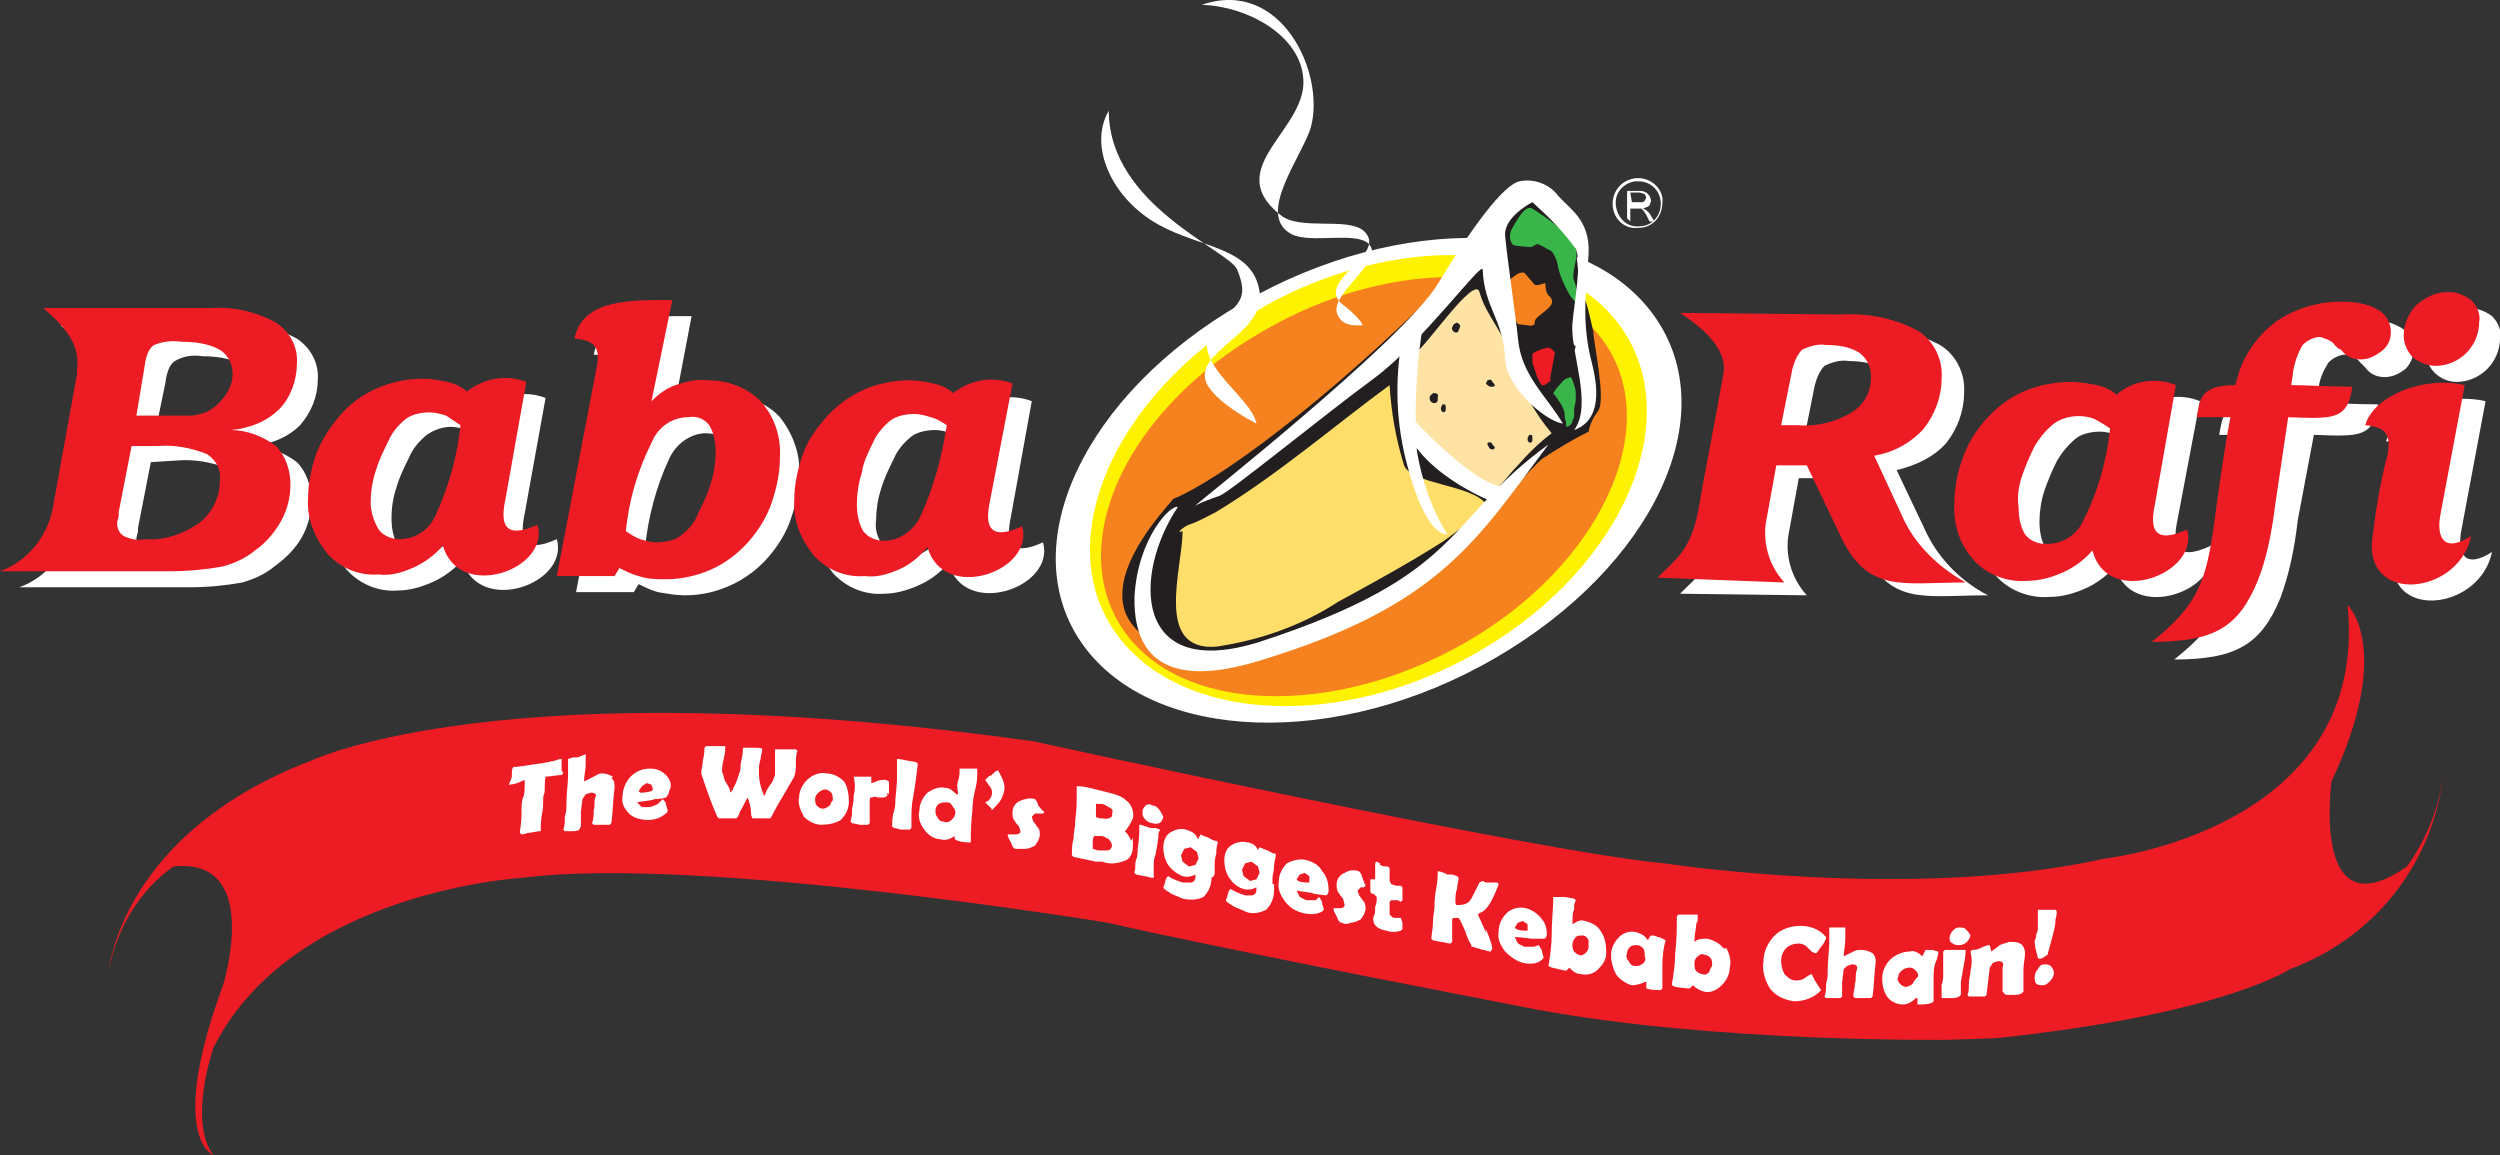 <?xml version="1.0" encoding="utf-8"?>
<!-- Generator: Adobe Illustrator 24.3.0, SVG Export Plug-In . SVG Version: 6.00 Build 0)  -->
<svg version="1.1" id="Layer_1" xmlns="http://www.w3.org/2000/svg" xmlns:xlink="http://www.w3.org/1999/xlink" x="0px" y="0px"
	 viewBox="0 0 155.8 72" style="enable-background:new 0 0 155.8 72;" xml:space="preserve">
<rect x="0" y="0" width="155.8" height="72" fill="#333333" stroke="none"/>
<style type="text/css">
	.st0{fill-rule:evenodd;clip-rule:evenodd;fill:#FFFFFF;}
	.st1{fill-rule:evenodd;clip-rule:evenodd;fill:#ED1C24;}
	.st2{fill:#ED1C24;}
	.st3{fill:#FFFFFF;}
	.st4{fill-rule:evenodd;clip-rule:evenodd;fill:#FFF200;}
	.st5{fill-rule:evenodd;clip-rule:evenodd;fill:#F5821F;}
	.st6{fill-rule:evenodd;clip-rule:evenodd;fill:#231F20;}
	.st7{fill-rule:evenodd;clip-rule:evenodd;fill:#FFDF69;}
	.st8{fill-rule:evenodd;clip-rule:evenodd;fill:#39B54A;}
	.st9{fill-rule:evenodd;clip-rule:evenodd;fill:#FFE3A5;}
</style>
<path class="st0" d="M4,20.2l10.4,0c1.4-0.1,2.8,0.2,4.1,0.9c0.9,0.6,1.4,1.6,1.3,2.6c0,1-0.4,2-1.1,2.8c-0.8,0.8-1.9,1.2-3,1.3
	c1,0,2,0.4,2.8,1c0.6,0.6,0.9,1.5,0.9,2.4c0,0.8-0.2,1.6-0.6,2.3c-0.4,0.7-1,1.3-1.7,1.8c-0.6,0.5-1.3,0.8-2,1
	c-1.1,0.2-2.2,0.3-3.3,0.3h-0.2H1.2c1.7-0.6,3-2.2,3.3-4l1.5-8.3V24c0.1-1.5-0.8-2.6-2.2-3.7 M9.4,28.8l-0.8,4.1v0.2
	c0,0.1-0.1,0.3-0.1,0.5c0,0.3,0.1,0.6,0.4,0.7c0.4,0.2,0.9,0.3,1.3,0.2c1.2,0.1,2.4-0.3,3.4-1C14.5,33,15,32,15,30.9
	c0.1-0.7-0.2-1.3-0.8-1.7c-1-0.4-2.1-0.6-3.2-0.5L9.4,28.8z M9.7,26.8h1.6c0.8,0,1.4,0,1.8,0c0.3,0,0.6-0.1,0.9-0.2
	c0.5-0.2,0.9-0.6,1.2-1c0.3-0.4,0.5-0.9,0.5-1.4c0.1-0.6-0.2-1.1-0.7-1.5c-0.7-0.4-1.6-0.5-2.4-0.5c-0.6-0.1-1.2,0-1.7,0.3
	c-0.3,0.2-0.5,0.6-0.6,1.4L9.7,26.8z"/>
<path class="st0" d="M40.2,34.1c0.3,0.2,0.6,0.4,0.9,0.5c0.3,0.1,0.7,0.2,1,0.2c0.5,0,1.1-0.1,1.5-0.4c0.5-0.4,0.8-0.8,1.1-1.4
	c0.3-0.6,0.6-1.2,0.8-1.9c0.2-0.6,0.3-1.3,0.3-1.9c0-0.6-0.1-1.2-0.4-1.7C45,27.2,44.5,27,44,27c-1,0-1.9,0.7-2.3,1.6
	C40.9,30.3,40.4,32.2,40.2,34.1 M38.4,23.8c0.2-1.1-0.1-1.6-1.4-1.7c0.5-2.5,3.6-2.4,6.1-2.4L41.9,26c0.4-0.4,0.9-0.8,1.5-1
	c0.6-0.2,1.3-0.4,2-0.3c1.2,0,2.4,0.4,3.2,1.3c0.8,1,1.3,2.3,1.2,3.6c0,0.9-0.2,1.8-0.5,2.7c-0.3,0.9-0.8,1.7-1.4,2.4
	c-1.3,1.5-3.2,2.4-5.2,2.4c-0.6,0-1.1-0.1-1.7-0.2c-0.4-0.1-0.8-0.3-1.2-0.5l-0.3,0.5h-3.6L38.4,23.8z"/>
<path class="st0" d="M32.7,32c-0.3,1.4-0.2,2.6,2,1.6c0.8,2.8-4.9,4.8-5.9,1.3c-0.5,0.6-1.2,1.1-1.9,1.4c-0.7,0.3-1.4,0.5-2.1,0.5
	c-1.2,0.1-2.4-0.4-3.2-1.3c-0.8-1-1.3-2.2-1.2-3.5c0-0.9,0.2-1.8,0.5-2.7c0.3-0.9,0.8-1.6,1.4-2.3c1.3-1.6,3.3-2.4,5.3-2.4
	c0.5,0,1,0.1,1.5,0.2c0.4,0.1,0.9,0.3,1.2,0.6c1-0.8,2.4-1.1,3.7-0.6L32.7,32 M30,27.4c-0.3-0.2-0.6-0.4-0.9-0.6
	c-0.3-0.1-0.7-0.2-1-0.2c-0.5,0-1.1,0.2-1.5,0.5c-0.5,0.4-0.9,0.9-1.1,1.4c-0.3,0.6-0.6,1.2-0.8,1.9c-0.2,0.6-0.3,1.2-0.3,1.9
	c0,0.6,0.1,1.2,0.4,1.7c0.3,0.4,0.8,0.6,1.3,0.6c1,0,1.9-0.7,2.3-1.6C29.3,31.1,29.8,29.3,30,27.4"/>
<path class="st0" d="M63,32.2c-0.3,1.4-0.2,2.6,2,1.6c0.8,2.8-4.9,4.8-5.9,1.3c-0.5,0.6-1.2,1.1-1.9,1.4c-0.7,0.3-1.4,0.5-2.1,0.5
	c-1.2,0.1-2.4-0.4-3.2-1.3c-0.8-1-1.3-2.2-1.2-3.5c0-0.9,0.2-1.8,0.5-2.7c0.3-0.9,0.8-1.6,1.4-2.3c0.7-0.8,1.5-1.4,2.4-1.8
	c0.9-0.4,1.9-0.6,2.9-0.6c0.5,0,1,0.1,1.5,0.2c0.4,0.1,0.9,0.3,1.2,0.6c1-0.8,2.4-1.1,3.7-0.6L63,32.2 M60.3,27.5
	c-0.3-0.2-0.6-0.4-1-0.5c-0.3-0.1-0.7-0.2-1-0.2c-0.5,0-1.1,0.1-1.5,0.4c-0.5,0.4-0.9,0.9-1.1,1.4c-0.3,0.6-0.6,1.2-0.8,1.9
	c-0.2,0.6-0.3,1.3-0.3,1.9c-0.1,0.6,0.1,1.2,0.5,1.7c0.3,0.4,0.8,0.6,1.3,0.6c1.1,0,2-0.7,2.4-1.7C59.5,31.2,60,29.4,60.3,27.5"/>
<path class="st0" d="M112.4,27.5L112.4,27.5c0.5,0,0.9,0,1.1,0c1.1,0.1,2.3-0.2,3.3-0.8c0.8-0.5,1.2-1.3,1.2-2.2
	c0-0.6-0.2-1.2-0.7-1.5c-0.6-0.4-1.4-0.5-2.1-0.5c-0.5-0.1-1.1,0.1-1.5,0.3c-0.3,0.3-0.5,0.8-0.6,1.2L112.4,27.5 M104.7,37
	c1.2-1.2,2-1.7,2.5-4c0.5-2.9,1.1-5.8,1.6-8.7c0.2-1.5-1.3-2.9-2.7-3.8l10,0c1.6-0.1,3.3,0.2,4.8,1c1,0.6,1.6,1.8,1.5,3
	c0,1.1-0.4,2.2-1.1,3.1c-0.8,0.9-1.9,1.4-3.1,1.7l1.9,4c0.8,1.6,2.2,3,3.8,3.8c-4,0-6.1,0.7-7.8-2.9l-2-4.4h-2l-0.6,3.3
	c-0.3,1.4,0.1,2.9,1.1,4L104.7,37z"/>
<path class="st0" d="M135.7,32.4c-0.3,1.4-0.2,2.7,2.1,1.6c0.8,2.8-5,4.9-6,1.3c-0.5,0.6-1.2,1.1-1.9,1.4c-0.7,0.3-1.4,0.5-2.2,0.5
	c-1.2,0.1-2.5-0.4-3.3-1.3c-0.9-1-1.3-2.3-1.2-3.6c0-1.9,0.7-3.7,2-5.1c0.7-0.8,1.5-1.4,2.4-1.8c1.4-0.6,3-0.8,4.6-0.4
	c0.4,0.1,0.9,0.3,1.2,0.6c1-0.9,2.5-1.1,3.7-0.6L135.7,32.4 M132.9,27.7c-0.3-0.2-0.6-0.4-1-0.6c-0.3-0.1-0.7-0.2-1-0.2
	c-0.5,0-1.1,0.1-1.5,0.4c-0.5,0.4-0.9,0.9-1.2,1.4c-0.3,0.6-0.6,1.3-0.8,1.9c-0.2,0.6-0.3,1.3-0.3,1.9c0,0.6,0.1,1.2,0.4,1.7
	c0.3,0.4,0.8,0.6,1.3,0.6c1,0,2-0.7,2.4-1.6C132.1,31.5,132.6,29.6,132.9,27.7"/>
<path class="st0" d="M143.2,32.4c-0.2,1.7-0.5,3.3-1.1,4.9c-1.2,2.9-2.8,3.8-6.6,3.8c2.9-2.3,3.4-3.8,3.9-7.5c0.3-2.2,0.6-4.3,1-6.5
	h-2.1c0.2-1.1,0.2-2,2.4-2c0.1-0.2,0.2-0.5,0.2-0.7c0.4-1.3,1.3-2.5,2.4-3.3c1.2-0.8,2.6-1.2,4-1.2c0.8,0,1.6,0.1,2.3,0.5
	c0.5,0.3,0.8,0.8,0.8,1.4c0,0.5-0.2,0.9-0.5,1.2c-0.4,0.3-0.8,0.5-1.3,0.5c-0.5,0-0.9-0.2-1.2-0.6l-0.1-0.1l-0.2-0.2
	c-0.2-0.3-0.6-0.4-0.9-0.5c-0.4,0-0.8,0.2-1.1,0.5c-0.3,0.5-0.6,1.1-0.6,1.7c0,0.3-0.1,0.5-0.1,0.8c0.8,0,2.4,0.1,3.8,0.1
	c-0.3,2.1-1.2,2-4,1.9L143.2,32.4"/>
<path class="st0" d="M153.9,19.2c0.5,0,1,0.2,1.4,0.5c0.4,0.4,0.6,0.9,0.5,1.4c0,0.7-0.3,1.4-0.8,1.9c-0.5,0.5-1.2,0.8-1.9,0.8
	c-1,0-1.9-0.8-1.9-1.8c0,0,0-0.1,0-0.1c0-0.7,0.3-1.4,0.8-1.9C152.5,19.5,153.2,19.1,153.9,19.2 M153.4,33c-0.3,1.5,0.2,2.5,1.9,1.4
	c-0.7,3.5-6.2,4.3-6.2,0.6c0.2-1.9,0.5-3.8,1-5.7c0.2-1.2-0.1-1.7-1.4-1.8c0.6-1.8,3.5-3.1,6.2-2.5L153.4,33z"/>
<path class="st1" d="M2.7,19.2l10.4,0c1.4-0.1,2.8,0.2,4.1,0.9c0.9,0.6,1.4,1.6,1.3,2.6c0,1-0.4,2.1-1.1,2.8c-0.8,0.8-1.9,1.2-3,1.3
	c1,0,2,0.4,2.8,1c0.6,0.6,0.9,1.5,0.9,2.4c0,0.8-0.2,1.6-0.6,2.3c-0.4,0.7-0.9,1.3-1.6,1.8c-0.6,0.5-1.3,0.8-2,1
	c-1.1,0.2-2.2,0.3-3.3,0.3h-0.2L0,35.6c1.7-0.6,3-2.2,3.3-4l1.5-8.3V23C5,21.5,4.1,20.4,2.7,19.2 M8.2,27.8l-0.8,4.1v0.2
	c0,0.2-0.1,0.3-0.1,0.5c0,0.3,0.1,0.6,0.4,0.8c0.4,0.2,0.9,0.3,1.3,0.2c1.2,0.1,2.4-0.3,3.4-1c0.8-0.6,1.3-1.6,1.3-2.6
	c0.1-0.7-0.2-1.3-0.8-1.7c-1-0.4-2.1-0.6-3.1-0.5L8.2,27.8z M8.5,25.9h1.6c0.8,0,1.4,0,1.8,0c0.3,0,0.6-0.1,0.9-0.2
	c0.5-0.2,0.9-0.6,1.2-1c0.3-0.4,0.5-0.9,0.5-1.4c0-0.6-0.3-1.2-0.8-1.5c-0.7-0.4-1.6-0.5-2.4-0.5c-0.6-0.1-1.2,0-1.7,0.2
	c-0.3,0.2-0.5,0.6-0.6,1.4L8.5,25.9z"/>
<path class="st1" d="M39,33.1c0.3,0.2,0.6,0.4,0.9,0.5c0.3,0.1,0.7,0.2,1,0.2c0.5,0,1.1-0.1,1.5-0.4c0.5-0.4,0.9-0.8,1.1-1.4
	c0.3-0.6,0.6-1.2,0.8-1.9c0.2-0.6,0.3-1.3,0.3-1.9c0-0.6-0.1-1.2-0.4-1.7c-0.3-0.4-0.8-0.6-1.3-0.5c-1,0-1.9,0.6-2.3,1.6
	C39.7,29.4,39.2,31.2,39,33.1 M37.2,22.8c0.2-1.1-0.1-1.6-1.4-1.7c0.5-2.5,3.6-2.4,6.1-2.4L40.6,25c0.4-0.4,0.9-0.8,1.5-1
	c0.6-0.2,1.3-0.4,2-0.3c1.2,0,2.4,0.4,3.3,1.3c0.9,1,1.3,2.3,1.2,3.6c0,0.9-0.2,1.8-0.5,2.7c-0.3,0.9-0.8,1.7-1.4,2.4
	c-0.7,0.8-1.5,1.4-2.4,1.8c-0.9,0.4-1.9,0.6-2.8,0.6c-0.6,0-1.1,0-1.7-0.2c-0.4-0.1-0.8-0.3-1.2-0.5l-0.3,0.5h-3.6L37.2,22.8z"/>
<path class="st1" d="M31.5,31.1c-0.3,1.4-0.2,2.6,2,1.6c0.8,2.8-4.9,4.8-5.9,1.3c-0.5,0.6-1.2,1.1-1.9,1.4c-0.7,0.3-1.4,0.5-2.1,0.4
	c-1.2,0.1-2.4-0.4-3.2-1.3c-0.8-1-1.3-2.2-1.2-3.5c0-0.9,0.2-1.8,0.5-2.7c0.3-0.8,0.8-1.6,1.4-2.3c1.3-1.6,3.3-2.4,5.3-2.4
	c0.5,0,1,0.1,1.5,0.2c0.4,0.1,0.9,0.3,1.2,0.6c1-0.8,2.4-1.1,3.7-0.6L31.5,31.1 M28.7,26.5c-0.3-0.2-0.6-0.4-0.9-0.6
	c-0.3-0.1-0.7-0.2-1-0.2c-0.5,0-1.1,0.1-1.5,0.4c-0.5,0.4-0.9,0.9-1.1,1.4c-0.3,0.6-0.6,1.2-0.8,1.9c-0.2,0.6-0.3,1.3-0.3,1.9
	c0,0.6,0.2,1.2,0.5,1.7c0.3,0.4,0.8,0.6,1.3,0.6c1,0,1.9-0.6,2.3-1.6C28,30.2,28.5,28.4,28.7,26.5"/>
<path class="st1" d="M61.7,31.2c-0.3,1.4-0.2,2.6,2,1.6c0.8,2.8-4.9,4.8-5.9,1.3c-0.5,0.6-1.1,1.1-1.8,1.4c-0.7,0.3-1.4,0.5-2.1,0.4
	c-1.2,0.1-2.4-0.4-3.2-1.3c-0.8-1-1.3-2.2-1.2-3.5c0-0.9,0.2-1.8,0.5-2.7c0.3-0.9,0.8-1.6,1.4-2.3c0.7-0.8,1.5-1.4,2.4-1.8
	c0.9-0.4,1.9-0.6,2.9-0.6c0.5,0,1,0.1,1.5,0.2c0.4,0.1,0.9,0.3,1.2,0.6c1-0.8,2.4-1.1,3.7-0.6L61.7,31.2 M59,26.5
	c-0.3-0.2-0.6-0.4-1-0.5c-0.3-0.1-0.7-0.2-1-0.2c-0.5,0-1.1,0.1-1.5,0.4c-0.5,0.4-0.9,0.9-1.1,1.4c-0.3,0.6-0.6,1.2-0.7,1.9
	c-0.2,0.6-0.3,1.3-0.3,1.9c0,0.6,0.1,1.2,0.4,1.7c0.3,0.4,0.8,0.6,1.3,0.6c1,0,1.9-0.7,2.3-1.6C58.2,30.3,58.7,28.5,59,26.5"/>
<path class="st1" d="M111,26.5L111,26.5c0.5,0,0.9,0,1.1,0c1.1,0.1,2.3-0.2,3.3-0.8c0.8-0.5,1.2-1.3,1.2-2.2c0-0.6-0.2-1.1-0.7-1.5
	c-0.6-0.4-1.4-0.5-2.1-0.5c-0.5-0.1-1.1,0.1-1.5,0.3c-0.3,0.3-0.5,0.8-0.6,1.2L111,26.5 M103.3,36c1.2-1.2,2-1.7,2.5-4
	c0.5-2.9,1.1-5.8,1.6-8.7c0.3-1.5-1.3-2.9-2.7-3.8l10,0.1c1.6-0.1,3.3,0.2,4.8,1c1,0.6,1.6,1.8,1.5,3c0,1.1-0.4,2.2-1.1,3.1
	c-0.8,0.9-1.9,1.5-3.1,1.7l1.9,4.1c0.8,1.6,2.2,2.9,3.8,3.8c-4,0-6.1,0.7-7.8-2.9l-2.1-4.4h-1.9l-0.6,3.3c-0.3,1.4,0.1,2.9,1.1,4
	L103.3,36z"/>
<path class="st1" d="M134.3,31.4c-0.3,1.4-0.2,2.6,2,1.6c0.8,2.8-5,4.9-5.9,1.3c-0.5,0.6-1.2,1.1-1.9,1.4c-0.7,0.3-1.4,0.5-2.2,0.5
	c-1.2,0.1-2.5-0.4-3.3-1.3c-0.9-1-1.3-2.3-1.2-3.6c0-0.9,0.2-1.9,0.5-2.7c0.3-0.9,0.8-1.7,1.4-2.4c0.7-0.8,1.5-1.4,2.4-1.8
	c0.9-0.4,2-0.6,3-0.6c0.5,0,1,0.1,1.6,0.2c0.4,0.1,0.9,0.3,1.2,0.6c1-0.9,2.5-1.1,3.7-0.6L134.3,31.4 M131.5,26.7
	c-0.3-0.2-0.6-0.4-1-0.6c-0.8-0.3-1.8-0.2-2.5,0.3c-0.5,0.4-0.9,0.9-1.2,1.4c-0.3,0.6-0.6,1.3-0.8,1.9c-0.2,0.6-0.3,1.3-0.2,1.9
	c0,0.6,0.1,1.2,0.4,1.7c0.3,0.4,0.8,0.6,1.3,0.6c1.1,0,2-0.6,2.4-1.6C130.8,30.5,131.3,28.6,131.5,26.7"/>
<path class="st1" d="M141.8,31.4c-0.2,1.6-0.5,3.3-1.1,4.8c-1.2,2.9-2.7,3.8-6.6,3.8c2.9-2.3,3.4-3.8,3.9-7.5c0.3-2.2,0.6-4.4,1-6.5
	h-2.1c0.2-1.1,0.2-2,2.4-2l0.2-0.7c0.4-1.3,1.3-2.5,2.4-3.3c1.2-0.8,2.6-1.2,4-1.2c0.8,0,1.6,0.1,2.3,0.5c0.5,0.3,0.8,0.8,0.8,1.4
	c0,0.5-0.2,0.9-0.6,1.2c-0.4,0.3-0.8,0.5-1.3,0.5c-0.5,0-0.9-0.2-1.2-0.6l-0.2-0.1l-0.2-0.2c-0.2-0.3-0.6-0.4-0.9-0.5
	c-0.4,0-0.8,0.2-1.1,0.5c-0.3,0.5-0.5,1.1-0.6,1.7c0,0.3-0.1,0.5-0.1,0.8c0.8,0,2.4,0.1,3.8,0.1c-0.3,2.1-1.2,2-4,1.9L141.8,31.4"/>
<path class="st1" d="M152.6,18.2c0.5,0,1,0.2,1.4,0.5c0.4,0.4,0.6,0.9,0.5,1.4c0,0.7-0.3,1.4-0.8,1.9c-0.5,0.5-1.2,0.8-1.9,0.8
	c-0.5,0-1-0.2-1.4-0.5c-0.4-0.4-0.6-0.9-0.6-1.4c0-0.7,0.3-1.4,0.8-1.9C151.2,18.5,151.8,18.2,152.6,18.2 M152.1,32
	c-0.3,1.5,0.2,2.5,1.9,1.4c-0.7,3.5-6.2,4.3-6.2,0.6c0.2-1.9,0.5-3.8,1-5.7c0.2-1.2-0.1-1.7-1.4-1.8c0.5-1.8,3.6-3.1,6.2-2.5
	L152.1,32z"/>
<path class="st2" d="M121.5,64.8c0,0-14.6,0.2-25.8-1.9c0,0-19.3-3.7-26.7-5.4c0,0-25.5-4.2-36.4-2.8c0,0-14.4,0.8-19.3,10.6
	c0,0-1.6,4.6,0,6.7c0,0-2.9-1.1,0.6-10.6c0,0,2.5-8-3.1-7.4c-2.1,1.5-3.5,3.8-4,6.4c0,0,0.8-8.5,12.6-13c0,0,12.1-5.8,45-1.2
	c0,0,31.5,6.9,39.3,7.6c0,0,15.5,2.4,27.5-0.3c0,0,16.5-1.8,15.1-15.8c0,0,2.9,2.7-1,11c0,0-1.3,9.5,4.7,5.3
	c1.3-1.8,2.1-3.9,2.3-6.1c-0.5,5.7-4.2,10.5-9.6,12.5c0,0-4.1,2.8-18.3,4.3L121.5,64.8"/>
<path class="st3" d="M35,48v-0.2v-0.2v-0.2v-0.1l0,0c0,0-0.2,0-0.4,0.1c-0.5,0.1-0.9,0.2-1.1,0.2c-0.7,0.1-1.2,0.2-1.5,0.2h0
	c0,0-0.1,0.1-0.1,0.3l0,0.3l-0.1,0.3l-0.1,0.2h0c0.3,0,0.6-0.1,1-0.3c0,0.6,0,0.9-0.1,1.1s-0.1,0.6-0.1,1.1s-0.1,0.9-0.1,1.1
	l0.1,0.1c0.2,0,0.3-0.1,0.5-0.1l0.6-0.1h0.1v-0.1c0-0.3,0-0.6,0.1-1.1s0-0.9,0.1-1.1s0-0.6,0.1-1.1c0.3,0,0.7-0.1,1-0.1l0.1-0.1
	L35,48"/>
<path class="st3" d="M38.2,48.4c-0.2-0.1-0.4-0.2-0.7-0.2c-0.2,0-0.3,0.1-0.5,0.2l-0.4,0.2l-0.2,0.1l0,0c0-0.4,0.1-0.7,0.1-1.1v-0.3
	v-0.3l0,0L36,47.2h-0.3l-0.3,0.1v0.1v0c0,0.2,0,0.3,0,0.5c0,0.2,0,0.3,0,0.5c0,0.4-0.1,1-0.1,1.7c0,0.3,0,0.5-0.1,0.8
	c0,0.3,0,0.6-0.1,0.8l0.1,0.1c0.1,0,0.3,0,0.4,0c0.2,0,0.4,0,0.5-0.1l0.1-0.2c0-0.1,0-0.2,0-0.4c0-0.2,0-0.3,0-0.5l0.1-0.8l0.2-0.3
	l0.3-0.1c0.3,0,0.4,0.1,0.3,0.3s0,0.5-0.1,0.8c0,0.3,0,0.5-0.1,0.8l0.1,0.1c0.1,0,0.3,0,0.5,0h0.5l0.1-0.1c0.1-0.7,0.1-1.5,0.2-2.2
	c0-0.2,0-0.5-0.2-0.6"/>
<path class="st3" d="M41.5,48.3c-0.3-0.3-0.6-0.4-1-0.4c-0.5,0-0.9,0.2-1.2,0.5c-0.3,0.3-0.5,0.8-0.5,1.2c-0.1,0.4,0.1,0.8,0.4,1.1
	c0.3,0.3,0.8,0.4,1.2,0.4c0.5,0,0.9-0.2,1.2-0.5v-0.1c0-0.1-0.1-0.3-0.1-0.4c0-0.1-0.1-0.2-0.2-0.3L41,50.1
	c-0.2,0.1-0.4,0.2-0.6,0.2c-0.1,0-0.3,0-0.4,0L39.7,50c0.5-0.1,0.9-0.1,1.1-0.2c0.4,0,0.7-0.1,0.7-0.1s0.2-0.2,0.2-0.4
	C41.9,49,41.8,48.6,41.5,48.3 M40.6,49.3c-0.3,0.1-0.6,0.1-0.7,0.1l-0.1-0.1L40,49l0.3-0.2l0.3,0.1l0.1,0.3L40.6,49.3"/>
<path class="st3" d="M49.6,47.6c0-0.3,0-0.6,0.1-0.8l-0.1-0.1H49c-0.2,0-0.4,0-0.6,0h-0.1c0,0.2,0,0.4,0,0.8s0,0.6,0,0.8
	c-0.1,0.2-0.1,0.4-0.3,0.6c-0.2,0.3-0.3,0.5-0.3,0.6l-0.1,0.1c0,0,0-0.1-0.1-0.3c-0.1-0.3-0.2-0.7-0.2-1V48c0-0.2,0-0.4,0.1-0.7
	c0-0.2,0.1-0.4,0.1-0.6c0-0.1-0.2-0.1-0.6-0.1h-0.5h-0.1v0.1c0,0,0,0.3-0.1,0.7s0,0.5-0.1,0.7c-0.1,0.3-0.2,0.7-0.4,1
	c0,0.1-0.1,0.2-0.2,0.3v-0.1c0-0.1-0.1-0.3-0.3-0.6c-0.1-0.2-0.1-0.4-0.2-0.6c0-0.2,0-0.4,0.1-0.8s0.1-0.6,0.1-0.8h-0.1
	c-0.1,0-0.3,0-0.5,0H44l-0.1,0.1c0,0.2,0,0.4-0.1,0.8c0,0.3-0.1,0.5-0.1,0.8c0.3,0.9,0.6,1.8,1,2.7l0.1,0.1c0,0,0.2,0,0.5,0h0.4h0.1
	l0.1,0c0.1-0.1,0.2-0.3,0.2-0.4c0.2-0.3,0.3-0.6,0.5-0.9c0.1,0.3,0.2,0.6,0.2,0.9s0.1,0.4,0.1,0.4l0.1,0l0,0c0.1,0,0.3,0,0.4,0h0.5
	H48v0c0.1-0.1,0.3-0.6,0.8-1.4l0.7-1.2C49.6,48.1,49.6,47.8,49.6,47.6"/>
<path class="st3" d="M52.6,48.7c-0.3-0.3-0.7-0.5-1.1-0.5c-0.4-0.1-0.9,0.1-1.2,0.4c-0.3,0.3-0.5,0.7-0.5,1.1
	c-0.1,0.4,0.1,0.8,0.3,1.2c0.3,0.3,0.7,0.5,1.1,0.5c0.4,0,0.9-0.1,1.2-0.3c0.3-0.3,0.5-0.7,0.5-1.1C52.9,49.4,52.8,49,52.6,48.7
	 M51.7,50.2c-0.1,0.1-0.3,0.2-0.4,0.2c-0.2,0-0.3-0.1-0.4-0.2c-0.1-0.1-0.1-0.3-0.1-0.4c0-0.2,0.1-0.3,0.2-0.4
	c0.1-0.1,0.3-0.2,0.4-0.2c0.2,0,0.3,0.1,0.4,0.2c0.1,0.1,0.1,0.3,0.1,0.5C51.8,49.9,51.8,50.1,51.7,50.2"/>
<path class="st3" d="M55.4,49.5v-0.2V49l0-0.3l-0.2-0.1c-0.2,0-0.4,0-0.6,0.1c-0.2,0.1-0.3,0.1-0.3,0.1l0-0.2v-0.2h-0.5h-0.5l-0.1,0
	l0,0c0.1,0.4,0.1,0.8,0,1.2c0,0.2,0,0.4-0.1,0.8c0,0.3,0,0.5-0.1,0.8l0.1,0.1l0.5,0.1c0.2,0,0.3,0,0.5,0l0.1-0.1v-0.5
	c0-0.1,0-0.2,0-0.4c0-0.1,0-0.3,0-0.4c0-0.2,0-0.3,0.1-0.3c0.1,0,0.2-0.1,0.4,0h0.2h0.2l0.2-0.1v-0.2"/>
<path class="st3" d="M57.2,47.6L57.2,47.6l-0.1-0.1L56,47.3h-0.1v0.1c0,0.4,0,0.8,0,1.2c0-0.1,0,0.3-0.1,1.2c0,0.2,0,0.5-0.1,0.8
	s-0.1,0.7-0.1,0.8v0.1l0.1,0.1c0.2,0,0.3,0.1,0.5,0.1c0.2,0,0.3,0,0.5,0l0.1-0.1v-0.3v-0.3c0-0.3,0-0.8,0.1-1.3S57.1,48.4,57.2,47.6
	"/>
<path class="st3" d="M60.9,47.9h-0.6h-0.5V48c0,0.2,0,0.4-0.1,0.7s0,0.6,0,0.7v0.1l-0.1,0c-0.2-0.2-0.4-0.4-0.7-0.4
	c-0.4-0.1-0.8,0.1-1.1,0.3c-0.3,0.3-0.5,0.7-0.5,1.1c-0.1,0.4,0,0.8,0.3,1.2c0.2,0.3,0.6,0.6,1,0.6c0.3,0.1,0.6,0,0.9-0.2h0l0,0v0.2
	l0.2,0.1c0.3,0.1,0.6,0.1,0.8,0.1l0,0v-0.1c0-0.4,0-1,0.1-1.9c0-0.5,0.1-1,0.2-1.4s0.1-0.7,0.1-0.9s0-0.3,0-0.2L60.9,47.9
	 M59.3,51.1c-0.1,0.1-0.3,0.2-0.5,0.1c-0.2,0-0.3-0.1-0.4-0.3c-0.1-0.1-0.1-0.3-0.1-0.4c0-0.2,0.1-0.3,0.2-0.4
	C58.7,50,58.8,50,59,50c0.2,0,0.3,0.1,0.4,0.3c0.1,0.1,0.2,0.3,0.1,0.5C59.5,50.9,59.4,51,59.3,51.1"/>
<path class="st3" d="M62.2,48L62.2,48L62,48.1l-0.2,0.2l-0.2,0.1l-0.2,0.2l0.2,0.3c0.3,0.3,0.3,0.7,0,1c0,0,0,0,0,0L61.4,50l0.2,0.2
	l0.2,0.2v0.1l0.1-0.1c0.2-0.2,0.4-0.4,0.5-0.6c0.1-0.2,0.2-0.5,0.2-0.7C62.6,48.7,62.4,48.4,62.2,48"/>
<path class="st3" d="M64.7,50.2c0-0.1-0.1-0.3-0.2-0.4c-0.3-0.1-0.7,0-0.9,0.1c-0.3,0.1-0.5,0.4-0.5,0.7c0,0.2,0,0.4,0.1,0.5
	c0,0,0.1,0.2,0.3,0.4l0.1,0.3c0,0.1-0.1,0.2-0.3,0.2h-0.5l0,0c0,0.2,0.1,0.3,0.2,0.5c0.1,0.3,0.2,0.4,0.3,0.4c0.2,0,0.4,0,0.6,0
	c0.2,0,0.4-0.1,0.6-0.2l0.2-0.3l0.1-0.3c0-0.2,0-0.4-0.1-0.5c-0.1-0.1-0.2-0.3-0.3-0.4l-0.1-0.3l0.2-0.2h0.3h0.2l0.1-0.1
	C64.9,50.5,64.9,50.4,64.7,50.2"/>
<path class="st3" d="M70.5,52.4c-0.1-0.2-0.2-0.4-0.3-0.5l-0.1-0.1l0.1-0.1l0.2-0.3l0.2-0.4c0.1-0.4-0.1-0.9-0.4-1.1
	c-0.3-0.3-0.7-0.4-1.1-0.5l-1.2-0.3c-0.4-0.1-0.7-0.1-0.7-0.1h-0.1v0.1c0,0.3,0,0.6,0,0.8c0,0.7-0.1,1.1-0.1,1.4s-0.1,0.6-0.1,1
	c-0.1,0.3-0.1,0.7-0.1,1l0.1,0.1l1.4,0.3l0.2,0h0.2c0.5,0.2,1,0.1,1.5-0.1c0.3-0.2,0.4-0.5,0.4-0.9c0-0.2,0-0.4,0-0.5 M68.7,51
	c-0.1,0-0.3,0-0.4-0.1c0-0.1,0-0.2,0-0.4v-0.2v-0.2c0,0,0.1,0,0.3,0c0.2,0,0.3,0.1,0.5,0.2c0.2,0.1,0.3,0.2,0.2,0.4
	C69.4,50.9,69.1,51.1,68.7,51 M69,53c-0.2,0-0.3,0-0.5,0c-0.2,0-0.3-0.1-0.4-0.1c0-0.1,0-0.3,0-0.4c0-0.1,0-0.3,0.1-0.4
	c0,0,0.2,0,0.4,0c0.2,0,0.3,0.1,0.5,0.2c0.1,0.1,0.2,0.3,0.2,0.4C69.3,52.8,69.2,53,69,53"/>
<path class="st3" d="M72.2,50.4c-0.1-0.1-0.2-0.2-0.4-0.2c-0.1-0.1-0.3-0.1-0.4,0c-0.1,0.1-0.2,0.2-0.2,0.4c0,0.2,0,0.3,0.2,0.5
	c0.1,0.1,0.3,0.2,0.4,0.2c0.4,0.1,0.6,0,0.7-0.4C72.4,50.7,72.3,50.5,72.2,50.4 M72.3,51.7L72.3,51.7L72.3,51.7l-0.3-0.1h-0.3
	l-0.3-0.1l-0.3-0.1l-0.1,0v0.1c0,0.4,0,0.8-0.1,1.4c0,0.2,0,0.4-0.1,0.7s0,0.5-0.1,0.7v0.1l0.1,0.1l0.5,0.1c0.2,0,0.3,0.1,0.5,0.1
	h0.1c0-0.2,0-0.4,0-0.7s0-0.5,0.1-0.7c0.1-0.5,0.2-1,0.2-1.4"/>
<path class="st3" d="M75.7,54.3c0-0.1,0-0.3,0-0.4c0-0.2,0-0.4,0.1-0.7c0-0.2,0-0.4,0.1-0.7l-0.1-0.1c-0.2,0-0.3-0.1-0.5-0.2
	c-0.3-0.1-0.5-0.2-0.5-0.2s0,0.1-0.1,0.2v0.1l-0.1-0.1c-0.1-0.3-0.4-0.4-0.7-0.5c-0.3-0.1-0.7,0-1,0.2c-0.3,0.2-0.4,0.6-0.4,0.9
	c0,0.4,0.1,0.8,0.3,1.1c0.2,0.3,0.6,0.6,0.9,0.7c0.3,0.1,0.6,0,0.8-0.1v0.2c0,0.1-0.1,0.3-0.3,0.3h-0.5c-0.3-0.1-0.6-0.2-0.9-0.4
	l0,0l-0.1,0.1c-0.1,0.2-0.1,0.4-0.2,0.6c0,0.1,0.2,0.2,0.5,0.4c0.2,0.1,0.5,0.2,0.7,0.3c0.4,0.1,0.9,0.1,1.3-0.1
	c0.3-0.3,0.5-0.7,0.5-1.2C75.7,54.6,75.7,54.5,75.7,54.3 M74.5,53.9L74.1,54l-0.4-0.3l-0.1-0.4l0.2-0.4l0.4-0.1l0.4,0.3l0.1,0.4
	L74.5,53.9"/>
<path class="st3" d="M79.3,55.1c0-0.1,0-0.3,0-0.4c0-0.2,0.1-0.4,0.1-0.7s0.1-0.5,0.1-0.7v-0.1c-0.2,0-0.3-0.1-0.5-0.2
	c-0.3-0.1-0.5-0.2-0.5-0.2s-0.1,0.1-0.1,0.2v0.1v-0.1c-0.1-0.3-0.4-0.5-0.7-0.5c-0.3-0.1-0.7,0-1,0.2c-0.3,0.2-0.4,0.6-0.4,0.9
	c0,0.4,0.1,0.8,0.3,1.1c0.2,0.3,0.5,0.6,0.9,0.7c0.3,0.1,0.6,0,0.8-0.1v0.2c0,0.1-0.1,0.3-0.3,0.3h-0.4c-0.3-0.1-0.6-0.2-0.9-0.4
	l0,0l-0.1,0.1c-0.1,0.2-0.1,0.4-0.2,0.6c0,0.1,0.2,0.2,0.5,0.4c0.2,0.1,0.5,0.2,0.7,0.3c0.4,0.2,0.9,0.1,1.3-0.1
	c0.3-0.3,0.5-0.7,0.5-1.2c0-0.1,0-0.3,0-0.4 M78.3,54.8l-0.4,0.1l-0.4-0.3l-0.1-0.4l0.2-0.4l0.4-0.1l0.4,0.3l0.1,0.4L78.3,54.8"/>
<path class="st3" d="M82.4,54.3c-0.2-0.4-0.6-0.6-1-0.7c-0.4-0.1-0.8,0-1.2,0.2c-0.3,0.3-0.5,0.7-0.5,1.1c-0.1,0.5,0.1,0.9,0.4,1.3
	c0.3,0.4,0.7,0.6,1.1,0.7c0.4,0.1,0.9,0.1,1.2-0.1l0.1-0.1c0-0.1-0.1-0.3-0.1-0.4c0-0.1-0.1-0.3-0.2-0.4L82,56.1c-0.2,0-0.4,0-0.6,0
	L81,55.9l-0.2-0.4c0.5,0.1,0.9,0.1,1.1,0.2l0.7,0.1c0.1,0,0.2-0.1,0.2-0.3C82.8,55.1,82.7,54.6,82.4,54.3 M81.6,55
	c-0.2,0-0.5,0-0.7-0.1l-0.1-0.1l0.2-0.3l0.3-0.1l0.3,0.2L81.6,55L81.6,55"/>
<path class="st3" d="M84.9,54.7c0-0.1-0.1-0.3-0.2-0.4c-0.3-0.1-0.6-0.1-0.9,0.1c-0.3,0.1-0.5,0.4-0.5,0.7c0,0.2,0,0.4,0.1,0.5
	c0,0,0.1,0.2,0.3,0.4l0.1,0.4c0,0.1-0.1,0.2-0.3,0.2h-0.4l0,0c0,0.2,0.1,0.3,0.2,0.5c0.1,0.3,0.2,0.4,0.3,0.4c0.2,0.1,0.4,0.1,0.6,0
	c0.2,0,0.4-0.1,0.6-0.2l0.2-0.3l0.1-0.3c0-0.2,0-0.4-0.1-0.5c-0.1-0.1-0.2-0.3-0.3-0.4l-0.1-0.3l0.2-0.2h0.3H85l0.1-0.1L84.9,54.7"
	/>
<path class="st3" d="M87.3,57.2h-0.2h-0.2c-0.1,0-0.2-0.1-0.3-0.2c0-0.1,0-0.3,0-0.4v-0.2v-0.2l0.1-0.1h0.2l0.2,0l0.2,0.1l0.1-0.1
	v-0.2v-0.2v-0.2v-0.2l-0.1-0.1H87l-0.3-0.1l-0.1-0.2c0-0.1,0-0.2,0-0.4c0-0.1,0-0.2,0-0.4l-0.1-0.1C86.3,54,86.2,54,86,53.9l0-0.1
	l-0.2-0.1c-0.1,0-0.1,0.1-0.1,0.3c0,0,0,0.1,0,0.4c0,0.1,0,0.2,0,0.4h-0.1h-0.2V55v0.2v0.2v0.2l0.1,0.1h0.1l0.2,0.2
	c0,0.2,0,0.4-0.1,0.6c0,0.3,0,0.5-0.1,0.6c-0.1,0.5,0.2,0.8,0.8,0.9c0.3,0.1,0.6,0.1,0.9,0l0.1-0.1v-0.1v-0.3L87.3,57.2L87.3,57.2"
	/>
<path class="st3" d="M92.6,58.1c-0.3-0.7-0.5-1.1-0.5-1.1l0.1-0.1c0.4-0.1,0.7-0.6,1-1.3l0.2-0.5l-0.1-0.1L93.1,55h-0.3l-0.2,0
	l-0.2-0.1L92.2,55c-0.2,0.4-0.3,0.6-0.4,0.8c-0.1,0.2-0.2,0.4-0.4,0.5c-0.2,0.1-0.4,0.1-0.6,0.1c-0.1,0-0.1-0.1-0.1-0.3
	s0-0.4,0.1-0.7c0-0.2,0.1-0.5,0.1-0.7l-0.1-0.1l-0.3-0.1l-0.3,0L90,54.4l-0.3-0.1l-0.1,0c0,0.2,0,0.6-0.1,1.1s-0.1,0.9-0.1,1.1
	s-0.1,0.6-0.1,1s-0.1,0.8-0.1,1l0.1,0.1l0.5,0.1c0.2,0,0.4,0.1,0.6,0.1l0.1-0.1c0-0.2,0-0.4,0-0.7s0-0.6,0-0.7s0.1-0.1,0.4-0.1
	c0.2,0.3,0.3,0.6,0.4,0.8c0.1,0.3,0.2,0.6,0.4,0.9v0.1h0.1c0.2,0.1,0.4,0.1,0.6,0.2c0.2,0,0.3,0.1,0.5,0.1l0.1-0.2
	c0-0.1-0.1-0.5-0.4-1.2"/>
<path class="st3" d="M96.1,57.3c-0.2-0.3-0.6-0.6-1-0.7c-0.4-0.1-0.9,0-1.2,0.3c-0.3,0.3-0.5,0.7-0.5,1.1c-0.1,0.5,0.1,0.9,0.4,1.3
	c0.3,0.3,0.7,0.6,1.1,0.7c0.4,0.1,0.9,0.1,1.2-0.2l0.1-0.1c0-0.1-0.1-0.3-0.1-0.4c0-0.1-0.1-0.2-0.2-0.4l-0.3,0.1
	c-0.2,0-0.4,0-0.6,0l-0.4-0.2l-0.2-0.4c0.5,0,0.9,0.1,1.1,0.1h0.7c0.1,0,0.2-0.1,0.2-0.3C96.4,57.9,96.3,57.5,96.1,57.3 M95.2,58
	c-0.2,0-0.5,0-0.7-0.1l-0.1-0.1l0.2-0.3l0.3-0.1l0.3,0.2L95.2,58L95.2,58"/>
<path class="st3" d="M99.8,58.1c-0.2-0.4-0.6-0.6-1-0.7c-0.3-0.1-0.5,0-0.8,0.2l0,0v-0.1c0-0.4,0-0.7,0.1-0.8c0-0.1,0-0.2,0-0.3
	l0.1-0.3l-0.1-0.1l-0.6-0.1l-0.6,0l-0.1,0l0,0c0,0.7-0.1,1.5-0.1,2.4c0,0.6-0.1,1.3-0.2,1.9l0,0l0.2,0.1l0.9,0.2l0.1-0.1l0.1-0.1
	l0,0c0.2,0.2,0.4,0.4,0.7,0.4c0.4,0.1,0.8,0,1.1-0.3c0.3-0.3,0.5-0.6,0.5-1C100.1,58.8,100,58.4,99.8,58.1 M98.8,59.4
	c-0.1,0.1-0.3,0.2-0.4,0.1c-0.1,0-0.2-0.1-0.3-0.2c-0.2-0.3-0.1-0.7,0.1-0.9c0.1-0.1,0.3-0.1,0.4-0.1c0.2,0,0.3,0.1,0.4,0.3
	C99,58.7,99,58.9,99,59C99,59.2,98.9,59.3,98.8,59.4"/>
<path class="st3" d="M103.8,58.6L103.8,58.6L103.8,58.6c-0.2-0.1-0.3-0.2-0.5-0.2c-0.1-0.1-0.3-0.1-0.4-0.1l-0.1,0.1l-0.1,0.2l0,0
	c-0.2-0.3-0.4-0.4-0.7-0.5c-0.4-0.1-0.8,0-1.1,0.3c-0.3,0.3-0.5,0.7-0.5,1.1c0,0.4,0.1,0.8,0.3,1.2c0.2,0.3,0.6,0.6,1,0.7
	c0.3,0,0.6-0.1,0.8-0.2l0.1,0v0.2v0.2c0.3,0.1,0.6,0.1,0.9,0.1l0.1-0.1c0-0.2,0-0.5,0-0.7c0-0.3,0-0.6,0-0.7
	C103.6,59.4,103.7,59,103.8,58.6 M102.3,60.1c-0.1,0.1-0.3,0.1-0.4,0.1c-0.2,0-0.3-0.1-0.4-0.3c-0.1-0.1-0.2-0.3-0.1-0.5
	c0-0.2,0.1-0.3,0.2-0.4c0.1-0.1,0.3-0.1,0.4-0.1c0.2,0,0.3,0.1,0.4,0.2c0.1,0.1,0.1,0.3,0.1,0.5C102.6,59.8,102.5,60,102.3,60.1"/>
<path class="st3" d="M107.4,59.1c-0.2-0.3-0.6-0.5-1-0.6c-0.3,0-0.6,0-0.8,0.2l0,0v-0.1c0-0.4,0.1-0.7,0.1-0.9c0,0,0-0.2,0.1-0.3
	v-0.3V57c-0.2,0-0.4,0-0.6,0c-0.3,0-0.5,0-0.6,0l-0.1,0.1l0,0c0,0.7,0,1.5-0.1,2.3c0,0.6-0.1,1.3-0.2,1.9v0.1l0.2,0.1
	c0.6,0.1,0.9,0.1,0.9,0.1l0.1-0.1l0.1-0.1l0,0c0.2,0.2,0.4,0.3,0.7,0.4c0.4,0.1,0.8-0.1,1.1-0.4c0.3-0.3,0.5-0.7,0.5-1.1
	c0.1-0.4,0-0.8-0.2-1.2 M106.5,60.6c-0.1,0.1-0.3,0.2-0.4,0.1c-0.2,0-0.3-0.1-0.4-0.2c-0.1-0.1-0.1-0.3-0.1-0.5
	c0-0.2,0.1-0.3,0.2-0.4c0.1-0.1,0.3-0.2,0.4-0.1c0.2,0,0.3,0.1,0.4,0.2c0.1,0.1,0.1,0.3,0.1,0.5C106.6,60.3,106.6,60.4,106.5,60.6"
	/>
<path class="st3" d="M113.1,61.1l-0.2-0.4l0,0l-0.2,0.1l-0.3,0.2c-0.2,0.1-0.3,0.1-0.5,0.1c-0.3,0-0.5-0.2-0.7-0.4
	c-0.1-0.2-0.2-0.5-0.2-0.8c0-0.3,0.1-0.6,0.3-0.8c0.2-0.2,0.5-0.3,0.8-0.3c0.2,0,0.4,0.1,0.5,0.2l0.3,0.3l0.2,0.1h0.1
	c0.1-0.1,0.2-0.3,0.3-0.4c0.1-0.1,0.2-0.3,0.3-0.5v-0.1c-0.4-0.5-1-0.7-1.6-0.7c-0.6,0-1.2,0.2-1.6,0.6c-0.4,0.4-0.7,1-0.7,1.6
	c-0.1,0.6,0.1,1.2,0.4,1.7c0.4,0.5,0.9,0.7,1.5,0.8c0.6,0,1.2-0.2,1.6-0.6l0.1-0.1C113.4,61.6,113.3,61.4,113.1,61.1"/>
<path class="st3" d="M116.7,59.4c-0.2-0.1-0.4-0.2-0.7-0.2c-0.2,0-0.3,0-0.5,0.1l-0.4,0.2l-0.2,0.1l0,0c0-0.3,0.1-0.7,0.1-1.1v-0.3
	v-0.3v-0.1c-0.2,0-0.4,0-0.6,0h-0.3H114v0l0,0c0,0.2,0,0.3,0,0.5c0,0.2,0,0.3,0,0.5c0,0.4-0.1,1-0.1,1.7c0,0.3,0,0.5-0.1,0.8
	c0,0.3,0,0.6-0.1,0.8l0.1,0.1c0.1,0,0.2,0,0.4,0h0.5l0.1-0.1c0-0.1,0-0.3,0-0.5c0-0.1,0-0.3,0-0.4l0.1-0.8l0.2-0.2l0.3-0.1
	c0.3,0,0.4,0.1,0.3,0.4s0,0.5-0.1,0.8c0,0.3-0.1,0.5-0.1,0.8l0.1,0.1c0.2,0,0.3,0,0.5,0h0.5l0.1-0.1c0.1-0.7,0.1-1.5,0.2-2.2
	C116.9,59.7,116.8,59.5,116.7,59.4"/>
<path class="st3" d="M120.8,59.4L120.8,59.4v-0.1c-0.1,0-0.3-0.1-0.4-0.1h-0.4l-0.1,0.2l-0.1,0.2l0,0c-0.2-0.2-0.5-0.4-0.8-0.3
	c-0.4,0-0.9,0.2-1.2,0.5c-0.3,0.3-0.5,0.7-0.5,1.2c0,0.4,0.1,0.8,0.3,1.1c0.2,0.3,0.6,0.5,1,0.5c0.3,0,0.6-0.2,0.8-0.4h0.1v0.2v0.2
	c0.3,0,0.6,0,0.9-0.1l0.1-0.1c0-0.2,0-0.4,0-0.7s0-0.5,0-0.7c0-0.4,0-0.8,0.2-1.2 M119.2,61.3c-0.1,0.1-0.3,0.2-0.4,0.2
	c-0.2,0-0.3-0.1-0.4-0.2c-0.1-0.1-0.2-0.3-0.1-0.4c0-0.2,0.1-0.3,0.2-0.4c0.1-0.1,0.3-0.2,0.5-0.2c0.2,0,0.3,0.1,0.4,0.2
	c0.1,0.1,0.2,0.3,0.1,0.4C119.4,61,119.3,61.1,119.2,61.3"/>
<path class="st3" d="M122.5,57.9c-0.1-0.1-0.3-0.1-0.4-0.1c-0.2,0-0.3,0.1-0.4,0.2c-0.1,0.1-0.2,0.3-0.2,0.4c0,0.2,0,0.3,0.2,0.4
	c0.1,0.1,0.3,0.1,0.4,0.1c0.3,0,0.6-0.2,0.7-0.6c0,0,0,0,0,0C122.7,58.1,122.6,58,122.5,57.9 M122.5,59.2L122.5,59.2L122.5,59.2
	l-0.4,0h-0.3h-0.6l-0.1,0.1l0,0c0,0.5,0,1,0,1.4c0,0.2,0,0.4-0.1,0.7c0,0.3,0,0.5,0,0.7v0.1h0.1h0.5c0.2,0,0.3,0,0.5-0.1l0.1-0.1
	c0-0.2,0-0.4,0-0.7s0.1-0.5,0.1-0.7C122.4,60.1,122.5,59.6,122.5,59.2"/>
<path class="st3" d="M126.1,61c0-0.3,0-0.5,0-0.6c0-0.3,0.1-0.7,0.1-1c0-0.2-0.1-0.5-0.3-0.6c-0.2-0.1-0.4-0.1-0.7-0.1
	c-0.2,0.1-0.5,0.1-0.7,0.3c-0.1,0.1-0.3,0.2-0.4,0.3l-0.1-0.4c-0.2,0-0.4,0.1-0.6,0.2c-0.2,0.1-0.4,0.1-0.5,0.1l-0.1,0.1v0
	c0.1,0.4,0.1,0.8,0,1.2c0,0.3-0.1,0.5-0.1,0.8c0,0.3,0,0.6-0.1,0.7l0.1,0.1c0.2,0,0.3,0,0.5,0h0.5l0.1-0.1l0.2-1.7l0.2-0.3l0.3-0.1
	c0.3,0,0.4,0.1,0.3,0.4v0.3V61c0,0.1,0,0.3,0,0.4c0,0.1,0,0.3,0,0.4L125,62c0.2,0,0.3,0,0.5,0c0.2,0,0.3,0,0.5-0.1l0.1-0.1
	c0-0.2,0-0.4,0-0.6"/>
<path class="st3" d="M128.1,56.7h-0.2l-0.3,0h-0.3h-0.3L127,57c0,0.1,0,0.2,0,0.4c0,0.1,0,0.3,0,0.4c0,0.1,0,0.3-0.1,0.4
	c0,0.1,0,0.3-0.1,0.4c0,0.4,0.1,0.7,0.2,1.1c0,0,0.1,0.1,0.3,0l0.3-0.2c0.1-0.4,0.2-0.7,0.3-1.1c0.1-0.4,0.2-0.7,0.2-1.1
	C128.2,57,128.2,56.7,128.1,56.7 M127.8,60.2c-0.1-0.1-0.3-0.1-0.4-0.1c-0.2,0-0.3,0.1-0.4,0.3c-0.1,0.1-0.2,0.3-0.2,0.5
	c0,0.1,0,0.3,0.1,0.4c0.1,0.1,0.3,0.1,0.4,0.1c0.2,0,0.3-0.1,0.5-0.3c0.1-0.1,0.2-0.3,0.2-0.5C128,60.5,127.9,60.3,127.8,60.2"/>
<path class="st4" d="M103.2,22.3l-0.5,8L99,36.1l-5.5,4.2L88.6,43L82,44.6l-8.7-0.9l-5-4.1c0,0-1.4-5.7-1.4-6.7s3-7,3-7l4.9-4.6
	l4.8-3.1l5.6-2.2l4.6-0.7h2.5l8.3,2.8L103.2,22.3"/>
<path class="st5" d="M78.6,20.7c8.3-4.9,18-4.5,21.5,0.8S99.7,35.2,91.4,40s-18,4.5-21.5-0.9S70.3,25.5,78.6,20.7"/>
<path class="st0" d="M77.4,18.9c9.8-5.7,21.3-5.4,25.7,0.8S103,35.3,93.2,41s-21.3,5.3-25.7-0.8S67.5,24.6,77.4,18.9 M78.1,19.5
	c-8.7,5.2-12.6,14.2-8.6,19.9s14.3,6.2,23,1s12.5-14.2,8.6-19.9S86.7,14.3,78.1,19.5"/>
<path class="st6" d="M73.1,31.1c2.9-1.2,9.3-5.9,16.7-13.2l2.5-3.9l2.8-2c0,0,3.2,1.7,3.1,2.4c0,1.2,0.1,2.3,0.3,3.5
	c0.4,0.9,0.6,1.9,0.8,2.8c0,0.6,0.8,4.2,0.3,4.9c-0.3,0.4-0.5,0.8-0.6,1.3c-1,0.5-2,1.1-2.9,1.7c-0.6,0.5-2.7,2.9-3.5,3.7
	c-2.9,2.5-6.2,4.7-9.6,6.5c-3.3,1.4-8.8,3.1-10.2,2s-3.2-1.9-2.8-4.4S73.1,31.2,73.1,31.1"/>
<path class="st7" d="M73.7,33.1c0,2.3-1.8,7.5,2.1,7.2c2.7-0.4,5.3-1.3,7.6-2.8c2.2-1.2,4.4-2.4,6.6-3.8c0.3-0.2,2.8-2.1,2.6-2.3
	c-0.9-1.2-4.6-1.2-5.1-2.4c-0.5-1.6-0.8-3.3-0.9-5c-3.4,2.5-7,5.6-10.8,7.9c-0.6,0.3-1.1,0.6-1.7,0.8C73.8,32.8,73.2,33.3,73.7,33.1
	"/>
<path class="st1" d="M95.5,22.1v0.5c0.1,0.3,0.2,0.6,0.3,0.9l0.2,0.4c0.1,0.2,0.3,0.1,0.4,0l0.4-0.3c0.2-0.1,0.3-0.5,0.4-0.7
	c0.2-0.2,0.2-0.5,0-0.8l-0.4-0.4C96.7,21.5,95.5,21.9,95.5,22.1"/>
<path class="st8" d="M94.2,14.3c0.2-0.3,0.8-1.6,1.3-1.3c0.8,0.5,2.4,1.6,2.7,2.5c0.2,0.5-0.3,1.5-0.1,2c0.1,0.2,0.3,1.2,0.3,1.3
	c-0.4,0.3-1.1-1.5-1.1-1.5c-0.2-0.4-0.3-1.5-0.7-1.7s-1.7-0.2-2.2-0.3c-0.2,0-0.3-0.4-0.3-0.5S94.1,14.5,94.2,14.3"/>
<path class="st5" d="M94,17.5c0.3-0.2,0.6-0.6,1-0.5l0.6,0.7c0.1,0.2,0.7-0.1,0.9-0.1s0.4,0.2,0.5,0.3c0.3,0.4-0.1,1.4-0.4,1.6
	l-0.2,0.3c-0.3,0.3-0.6,0.4-1,0.5l-0.8-0.1c-0.3-0.4-0.6-1-0.6-1.5v-0.2v-0.5v-0.3l-0.1-0.1"/>
<path class="st9" d="M88.2,22c0.6-0.3,3.7-4.9,4-3.8c0.4,1.5,1.7,2.7,2,4.3c0.6,1.7,1.4,3.2,2.5,4.5c-0.8,0.6-1.5,1.3-2.2,2.1
	c-0.9,0.9-1.5,2.3-2.9,1.4s-4-2.5-3.7-4.3c0.2-0.9,0.2-1.8,0.2-2.8C88.2,23.3,88.2,21.8,88.2,22"/>
<path class="st0" d="M74.5,31.5c-0.2,0.1,13-10.3,15.1-13.8s4.1-6.2,5.1-6.4c0.9-0.2,1.9,0.2,2.4,0.9c0.7,0.8,2,1.5,1.9,3.6
	s-0.5,4.1,0.2,6.8s0,3.8-1.1,4.2c1.2-1.6-0.3-5-0.1-6.7c0.1-1.2,0.6-3.8,0.2-4.6c-0.8-1.1-1.7-2-2.7-2.9c0,0-1.8,0.9-1.7,2.1
	s0.7,5.3,0.8,6.4c0.2,2.3,1.8,3.6,2.8,5.3c-1.2-0.2-3.5-2.3-3.6-4c-0.1-2.5-1.3-3.2-1.4-5.6c0-0.6-3.8,4.6-6.8,6.8s-9,7.1-9.6,7.3
	C75.4,31.1,74.9,31.3,74.5,31.5"/>
<path class="st0" d="M73.4,31.6c-2.8,4.2-2.8,10.9,5.1,8.4c12.9-4.2,11.5-7.6,18-12.3c-4.5,6-6.8,10.1-18.1,13.5
	c-3.6,1.1-7.8,1.3-7.7-4C70.9,33.5,73,31.4,73.4,31.6"/>
<path class="st6" d="M95.8,15.2c-0.4,0.2-1.1,0.6-1.4,0.9c-0.2,0.1-0.3,0.3-0.2,0.5c0.4,0.7,1-0.1,1.5,0s0.6,0.3,0.6,0.8
	c0,0.3,0,0.8,0.2,1c0.7,0.6-0.4,1-0.8,1.5c-0.1,0.2-0.1,0.5,0,0.5c0.3,0.2,0.6,0.1,0.9,0c0.6-0.2,1.1-0.7,1.3-1.4
	c0.1-0.6-1-1.4-0.9-1.9C97.3,16.1,96.6,15.5,95.8,15.2"/>
<path class="st6" d="M95.7,21.3c0.5-0.2,1-0.3,1.6-0.2l0.7,0.3l0.2,0.2l-0.1,0.3c-0.2,0.6-0.5,1.1-0.9,1.6l-0.2,0.3h-0.3l-0.1-0.2
	l0.3-1.6C96.7,21.5,95.7,21.6,95.7,21.3"/>
<path class="st0" d="M87.7,29c0.6,2.3,1.5,4.3,2.5,4.3c-1-1.6-1.6-3.4-1.9-5.2c-0.2-2.9,0-5.8,0.5-8.6L87.4,21
	C86.9,23.7,87,26.4,87.7,29"/>
<path class="st0" d="M87.4,25.3c0.3,0.6,5.3,5.8,6.6,4.9c-0.7,0.5-0.3,1.3-0.9,1.1S87.2,28.8,87.4,25.3"/>
<path class="st6" d="M90.8,20.1c0.3,0.2,0.2,0.2,0.1,0.5s-0.5,0-0.4-0.2l0.1-0.2L90.8,20.1"/>
<path class="st6" d="M89.3,24.5c0.4,0,0.3,0.1,0.3,0.4s-0.4,0.3-0.5,0v-0.2L89.3,24.5"/>
<path class="st6" d="M89.9,25.2c0.2,0,0.2,0,0.2,0.3s-0.3,0.2-0.3,0v-0.1L89.9,25.2"/>
<path class="st6" d="M95.3,27.1c0.2,0,0.2,0,0.2,0.3s-0.3,0.2-0.3,0v-0.1L95.3,27.1"/>
<path class="st6" d="M92.7,23.7c0.3-0.1,0.2,0,0.4,0.2s-0.2,0.3-0.4,0.1l-0.1-0.1L92.7,23.7"/>
<path class="st6" d="M92.7,27.6c0.3-0.1,0.2,0,0.4,0.2s-0.2,0.3-0.3,0.1l-0.1-0.2L92.7,27.6"/>
<path class="st8" d="M96.8,24.5c0.3,0.4,0.6,0.8,0.7,1.2c0,0.1,0,0.4,0.1,0.6v0.3c0.2,0,0.4-0.2,0.4-0.4l0.1-0.2v-0.5
	c0-0.1,0.1-0.4,0.1-0.6v-0.4c0-0.3-0.1-0.5-0.2-0.8l-0.1-0.2l-0.3,0.1c-0.2,0.1-0.4,0.4-0.6,0.6L96.8,24.5"/>
<path class="st0" d="M69.1,6.9c-1.3,2.2,0.2,5.5,3.1,7.1c2.7,1.5,5.9,1.4,6.3,4.2c0.4,2.6-4.2,3.7-3.3,5.7c0.3,0.6,1.2,1.5,3.1,2.5
	C78,24.6,73.4,22.2,76,20c1.3-1.1,1.8-1.5,1.1-3.2C76.6,15.6,69.1,12.8,69.1,6.9"/>
<path class="st0" d="M81.7,7.9c-0.5,1.8-3.5,5.5-1.2,6.7c1.2,0.6,4-0.2,4.8,0.6c1.1,1.1-2.7,3.2-1.9,4.5c0.4,0.8,1.5,0.5,1.5,0.6
	c0.1-0.2-0.9-1.1-1.2-1.3c-1.9-1.5,2.9-3.1,1.3-4.6c-1-0.9-4,0-5.2-1C76,10.4,81.7,8,81.2,4.7c-0.3-2.5-3.4-4.3-6.3-4.4
	C79.8-1.4,82.6,4.5,81.7,7.9"/>
<path class="st3" d="M101.4,13.6v-1.7h0.8c0.1,0,0.2,0,0.4,0.1l0.2,0.2l0.1,0.3l-0.1,0.3c-0.1,0.1-0.2,0.1-0.4,0.2l0.2,0.1l0.2,0.2
	l0.3,0.5h-0.3l-0.2-0.4l-0.2-0.3l-0.1-0.1H102h-0.4v0.8L101.4,13.6 M101.7,12.6h0.5h0.2l0.1-0.1l0.1-0.2l-0.1-0.2l-0.3-0.1h-0.6
	L101.7,12.6z"/>
<g>
	<path class="st3" d="M102.1,11.1C102.1,11.1,102.1,11.1,102.1,11.1c-0.9,0-1.6,0.7-1.6,1.6c0,0.9,0.7,1.6,1.6,1.5
		c0.9,0,1.5-0.7,1.5-1.6C103.7,11.9,103,11.1,102.1,11.1z M102.2,14.1C102.2,14.1,102.2,14.1,102.2,14.1c-0.8,0.1-1.4-0.5-1.5-1.3
		c-0.1-0.8,0.5-1.4,1.2-1.5c0.1,0,0.2,0,0.2,0c0.8,0,1.4,0.6,1.4,1.4c0,0,0,0,0,0C103.5,13.5,102.9,14.1,102.2,14.1z"/>
</g>
</svg>
